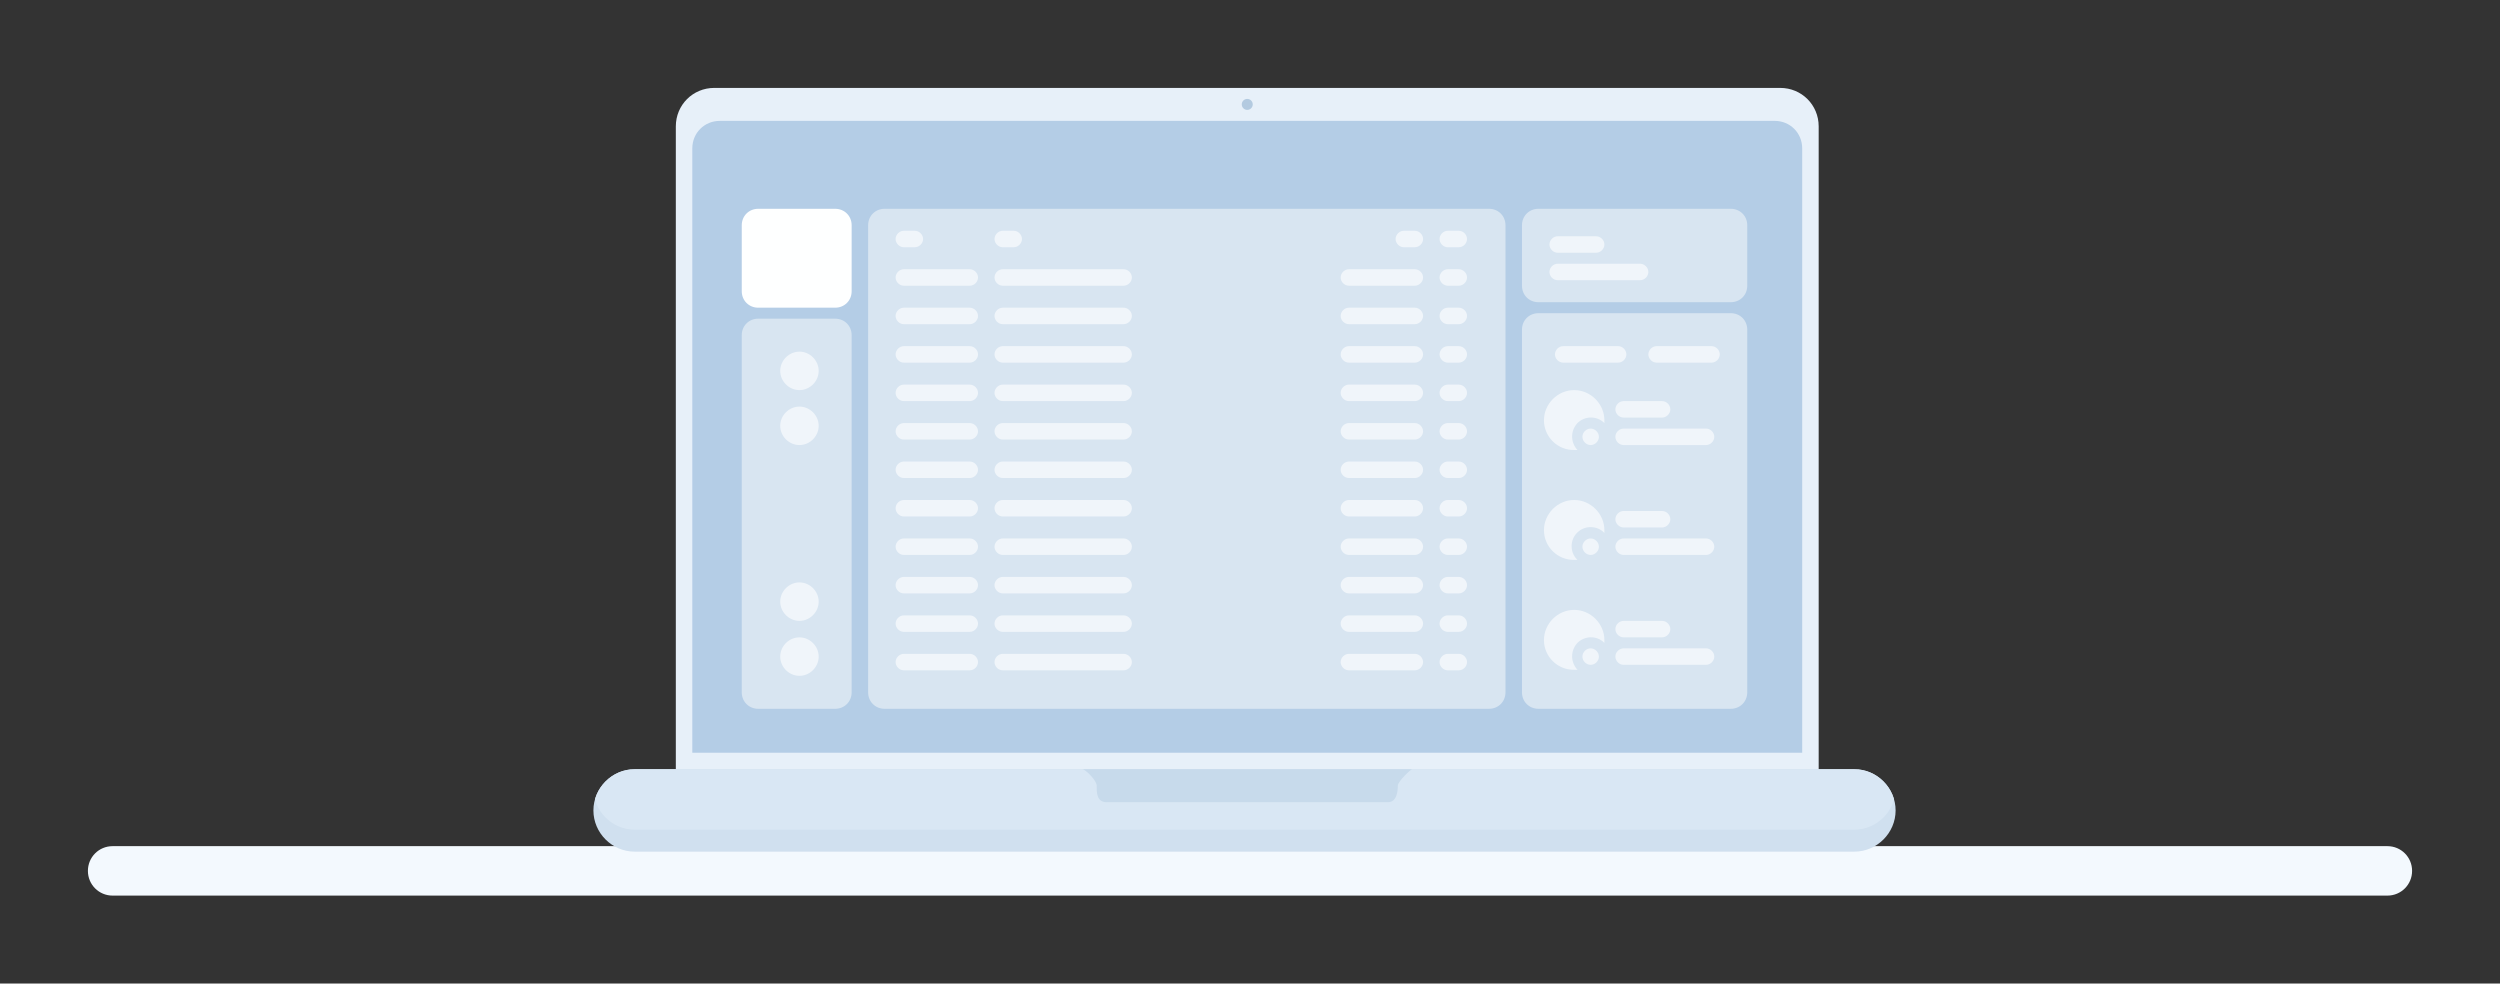 <?xml version="1.0" encoding="UTF-8" standalone="no"?><!DOCTYPE svg PUBLIC "-//W3C//DTD SVG 1.1//EN" "http://www.w3.org/Graphics/SVG/1.1/DTD/svg11.dtd"><svg width="100%" height="100%" viewBox="0 0 455 179" version="1.1" xmlns="http://www.w3.org/2000/svg" xmlns:xlink="http://www.w3.org/1999/xlink" xml:space="preserve" xmlns:serif="http://www.serif.com/" style="fill-rule:evenodd;clip-rule:evenodd;stroke-linejoin:round;stroke-miterlimit:2;"><rect x="0" y="0" width="455" height="179" fill="#333333" stroke="none"/><g id="images"><path id="Прямоугольник_скругл._углы_5" d="M20.5,154l414,0c2.5,0 4.5,2 4.5,4.5c0,2.5 -2,4.5 -4.5,4.5l-414,0c-2.5,0 -4.5,-2 -4.5,-4.5c0,-2.5 2,-4.5 4.5,-4.5Z" style="fill:#f3f9fe;fill-rule:nonzero;"/><g id="Группа_220"><path id="Прямоугольник_скругл._углы_4" d="M130,16l194,0c3.9,0 7,3.1 7,7l0,119l-208,0l0,-119c0,-3.9 3.1,-7 7,-7Z" style="fill:#e7f0f9;fill-rule:nonzero;"/><path id="Прямоугольник_1" d="M131,22l192,0c2.8,0 5,2.2 5,5l0,110l-202,0l0,-110c0,-2.8 2.2,-5 5,-5Z" style="fill:#b4cde6;fill-rule:nonzero;"/><g id="Прямоугольник_скругл._углы_5_копия_2-2"><path id="Прямоугольник_скругл._углы_5_копия_2-3" d="M115.5,140l222,0c4.1,0 7.5,3.4 7.5,7.5c0,4.1 -3.4,7.5 -7.5,7.5l-222,0c-4.1,0 -7.5,-3.4 -7.5,-7.5c0,-4.1 3.4,-7.5 7.5,-7.5Z" style="fill:#d0e0ef;fill-rule:nonzero;"/><clipPath id="_clip1"><path id="Прямоугольник_скругл._углы_5_копия" d="M115.5,140l222,0c4.1,0 7.5,3.4 7.5,7.5c0,4.1 -3.4,7.5 -7.5,7.5l-222,0c-4.1,0 -7.5,-3.4 -7.5,-7.5c0,-4.1 3.4,-7.5 7.5,-7.5Z"/></clipPath><g clip-path="url(#_clip1)"><path d="M115.5,136l222,0c4.1,0 7.5,3.4 7.5,7.5c0,4.1 -3.4,7.5 -7.5,7.5l-222,0c-4.1,0 -7.5,-3.4 -7.5,-7.5c0,-4.1 3.4,-7.5 7.5,-7.5Z" style="fill:#d9e7f4;fill-rule:nonzero;"/></g></g><path id="Фигура_1" d="M197,140c0.5,0 2.6,2 2.6,3c0,1 -0.1,3 1.8,3l51.2,0c1.7,0 1.8,-2.2 1.8,-3c0,-0.8 2.4,-3 2.6,-3l-60,0Z" style="fill:#c7daeb;fill-rule:nonzero;"/><circle id="Эллипс_1" cx="227" cy="19" r="1" style="fill:#b3cae0;"/></g><path id="Прямоугольник_скругл._углы_505_копия" d="M138,38l14,0c1.7,0 3,1.3 3,3l0,12c0,1.7 -1.3,3 -3,3l-14,0c-1.7,0 -3,-1.3 -3,-3l0,-12c0,-1.7 1.3,-3 3,-3Z" style="fill:#feffff;fill-rule:nonzero;"/><path id="Прямоугольник_скругл._углы_505_копия_2" d="M280,129c-1.7,0 -3,-1.3 -3,-3l0,-66c0,-1.7 1.3,-3 3,-3l35,0c1.7,0 3,1.3 3,3l0,66c0,1.7 -1.3,3 -3,3l-35,0Zm-119,0c-1.7,0 -3,-1.3 -3,-3l0,-85c0,-1.7 1.3,-3 3,-3l110,0c1.7,0 3,1.3 3,3l0,85c0,1.7 -1.3,3 -3,3l-110,0Zm-23,0c-1.7,0 -3,-1.3 -3,-3l0,-65c0,-1.7 1.3,-3 3,-3l14,0c1.7,0 3,1.3 3,3l0,65c0,1.7 -1.3,3 -3,3l-14,0Z" style="fill:#d8e5f1;fill-rule:nonzero;"/><path id="Прямоугольник_скругл._углы_505_копия_3" d="M280,38l35,0c1.7,0 3,1.3 3,3l0,11c0,1.7 -1.3,3 -3,3l-35,0c-1.7,0 -3,-1.3 -3,-3l0,-11c0,-1.7 1.3,-3 3,-3Z" style="fill:#d8e5f1;fill-rule:nonzero;"/><path id="Эллипс_510_копия_2" d="M142,119.5c0,-1.9 1.6,-3.5 3.5,-3.5c1.9,0 3.5,1.6 3.5,3.5c0,1.9 -1.6,3.5 -3.5,3.5c-1.9,0 -3.5,-1.6 -3.5,-3.5Zm139,-3c0,-3 2.5,-5.5 5.5,-5.5c3,0 5.5,2.5 5.5,5.5l0,0.5c-1.4,-1.4 -3.6,-1.3 -4.9,0c-1.3,1.4 -1.3,3.5 0,4.9l-0.5,0c-3.1,0.1 -5.6,-2.4 -5.6,-5.4Zm-17.5,5.5c-0.8,0 -1.5,-0.7 -1.5,-1.5c0,-0.8 0.7,-1.5 1.5,-1.5l2,0c0.8,0 1.5,0.7 1.5,1.5c0,0.8 -0.7,1.5 -1.5,1.5l-2,0Zm-18,0c-0.8,0 -1.5,-0.7 -1.5,-1.5c0,-0.8 0.7,-1.5 1.5,-1.5l12,0c0.8,0 1.5,0.7 1.5,1.5c0,0.8 -0.7,1.5 -1.5,1.5l-12,0Zm-63,0c-0.8,0 -1.5,-0.7 -1.5,-1.5c0,-0.8 0.7,-1.5 1.5,-1.5l22,0c0.8,0 1.5,0.7 1.5,1.5c0,0.8 -0.7,1.5 -1.5,1.5l-22,0Zm-18,0c-0.8,0 -1.5,-0.7 -1.5,-1.5c0,-0.8 0.7,-1.5 1.5,-1.5l12,0c0.8,0 1.5,0.7 1.5,1.5c0,0.8 -0.7,1.5 -1.5,1.5l-12,0Zm131,-1c-0.8,0 -1.5,-0.7 -1.5,-1.5c0,-0.8 0.7,-1.5 1.5,-1.5l15,0c0.8,0 1.5,0.7 1.5,1.5c0,0.8 -0.7,1.5 -1.5,1.5l-15,0Zm-7.5,-1.5c0,-0.8 0.7,-1.5 1.5,-1.5c0.8,0 1.5,0.7 1.5,1.5c0,0.8 -0.7,1.5 -1.5,1.5c-0.8,0 -1.5,-0.7 -1.5,-1.5Zm7.5,-3.5c-0.8,0 -1.5,-0.7 -1.5,-1.5c0,-0.8 0.7,-1.5 1.5,-1.5l7,0c0.8,0 1.5,0.7 1.5,1.5c0,0.8 -0.7,1.5 -1.5,1.5l-7,0Zm-32,-1c-0.8,0 -1.5,-0.7 -1.5,-1.5c0,-0.8 0.7,-1.5 1.5,-1.5l2,0c0.8,0 1.5,0.7 1.5,1.5c0,0.8 -0.7,1.5 -1.5,1.5l-2,0Zm-18,0c-0.8,0 -1.5,-0.7 -1.5,-1.5c0,-0.8 0.7,-1.5 1.5,-1.5l12,0c0.8,0 1.5,0.7 1.5,1.5c0,0.8 -0.7,1.5 -1.5,1.5l-12,0Zm-63,0c-0.8,0 -1.5,-0.7 -1.5,-1.5c0,-0.8 0.7,-1.5 1.5,-1.5l22,0c0.8,0 1.5,0.7 1.5,1.5c0,0.8 -0.7,1.5 -1.5,1.5l-22,0Zm-18,0c-0.8,0 -1.5,-0.7 -1.5,-1.5c0,-0.8 0.7,-1.5 1.5,-1.5l12,0c0.8,0 1.5,0.7 1.5,1.5c0,0.8 -0.7,1.5 -1.5,1.5l-12,0Zm-22.5,-5.5c0,-1.9 1.6,-3.5 3.5,-3.5c1.9,0 3.5,1.6 3.5,3.5c0,1.9 -1.6,3.5 -3.5,3.5c-1.9,0 -3.5,-1.6 -3.5,-3.5Zm121.5,-1.5c-0.8,0 -1.5,-0.7 -1.5,-1.5c0,-0.8 0.7,-1.5 1.5,-1.5l2,0c0.8,0 1.5,0.7 1.5,1.5c0,0.8 -0.7,1.5 -1.5,1.5l-2,0Zm-18,0c-0.8,0 -1.5,-0.7 -1.5,-1.5c0,-0.8 0.7,-1.5 1.5,-1.5l12,0c0.8,0 1.5,0.7 1.5,1.5c0,0.8 -0.7,1.5 -1.5,1.5l-12,0Zm-63,0c-0.8,0 -1.5,-0.7 -1.5,-1.5c0,-0.8 0.7,-1.5 1.5,-1.5l22,0c0.8,0 1.5,0.7 1.5,1.5c0,0.8 -0.7,1.5 -1.5,1.5l-22,0Zm-18,0c-0.8,0 -1.5,-0.7 -1.5,-1.5c0,-0.8 0.7,-1.5 1.5,-1.5l12,0c0.8,0 1.5,0.7 1.5,1.5c0,0.8 -0.7,1.5 -1.5,1.5l-12,0Zm116.5,-11.5c0,-3 2.5,-5.5 5.5,-5.5c3,0 5.5,2.5 5.5,5.5l0,0.5c-1.3,-1.4 -3.6,-1.4 -4.9,-0.1c-1.4,1.3 -1.4,3.6 -0.1,4.9l0.1,0.1l-0.5,0c-3.1,0.1 -5.6,-2.4 -5.6,-5.4Zm14.5,4.5c-0.8,0 -1.5,-0.7 -1.5,-1.5c0,-0.8 0.7,-1.5 1.5,-1.5l15,0c0.8,0 1.5,0.7 1.5,1.5c0,0.8 -0.7,1.5 -1.5,1.5l-15,0Zm-7.5,-1.5c0,-0.8 0.7,-1.5 1.5,-1.5c0.8,0 1.5,0.7 1.5,1.5c0,0.8 -0.7,1.5 -1.5,1.5c-0.8,0 -1.5,-0.7 -1.5,-1.5Zm-24.5,1.5c-0.8,0 -1.5,-0.7 -1.5,-1.5c0,-0.8 0.7,-1.5 1.5,-1.5l2,0c0.8,0 1.5,0.7 1.5,1.5c0,0.8 -0.7,1.5 -1.5,1.5l-2,0Zm-18,0c-0.8,0 -1.5,-0.7 -1.5,-1.5c0,-0.8 0.7,-1.5 1.5,-1.5l12,0c0.8,0 1.5,0.7 1.5,1.5c0,0.8 -0.7,1.5 -1.5,1.5l-12,0Zm-63,0c-0.8,0 -1.5,-0.7 -1.5,-1.5c0,-0.8 0.7,-1.5 1.5,-1.5l22,0c0.8,0 1.5,0.7 1.5,1.5c0,0.8 -0.7,1.5 -1.5,1.5l-22,0Zm-18,0c-0.8,0 -1.5,-0.7 -1.5,-1.5c0,-0.8 0.7,-1.5 1.5,-1.5l12,0c0.8,0 1.5,0.7 1.5,1.5c0,0.8 -0.7,1.5 -1.5,1.5l-12,0Zm131,-5c-0.8,0 -1.5,-0.7 -1.5,-1.5c0,-0.8 0.7,-1.5 1.5,-1.5l7,0c0.8,0 1.5,0.7 1.5,1.5c0,0.8 -0.7,1.5 -1.5,1.5l-7,0Zm-32,-2c-0.8,0 -1.5,-0.7 -1.5,-1.5c0,-0.8 0.7,-1.5 1.5,-1.5l2,0c0.8,0 1.5,0.7 1.5,1.5c0,0.8 -0.7,1.5 -1.5,1.5l-2,0Zm-18,0c-0.8,0 -1.5,-0.7 -1.5,-1.5c0,-0.8 0.7,-1.5 1.5,-1.5l12,0c0.8,0 1.5,0.7 1.5,1.5c0,0.8 -0.7,1.5 -1.5,1.5l-12,0Zm-63,0c-0.8,0 -1.5,-0.7 -1.5,-1.5c0,-0.8 0.7,-1.5 1.5,-1.5l22,0c0.8,0 1.5,0.7 1.5,1.5c0,0.8 -0.7,1.5 -1.5,1.5l-22,0Zm-18,0c-0.8,0 -1.5,-0.7 -1.5,-1.5c0,-0.8 0.7,-1.5 1.5,-1.5l12,0c0.8,0 1.5,0.7 1.5,1.5c0,0.8 -0.7,1.5 -1.5,1.5l-12,0Zm99,-7c-0.8,0 -1.5,-0.7 -1.5,-1.5c0,-0.8 0.7,-1.5 1.5,-1.5l2,0c0.8,0 1.5,0.7 1.5,1.5c0,0.8 -0.7,1.5 -1.5,1.5l-2,0Zm-18,0c-0.8,0 -1.5,-0.7 -1.5,-1.5c0,-0.8 0.7,-1.5 1.5,-1.5l12,0c0.8,0 1.5,0.7 1.5,1.5c0,0.8 -0.7,1.5 -1.5,1.5l-12,0Zm-63,0c-0.8,0 -1.5,-0.7 -1.5,-1.5c0,-0.8 0.7,-1.5 1.5,-1.5l22,0c0.8,0 1.5,0.7 1.5,1.5c0,0.8 -0.7,1.5 -1.5,1.5l-22,0Zm-18,0c-0.8,0 -1.5,-0.7 -1.5,-1.5c0,-0.8 0.7,-1.5 1.5,-1.5l12,0c0.8,0 1.5,0.7 1.5,1.5c0,0.8 -0.7,1.5 -1.5,1.5l-12,0Zm116.5,-10.5c0,-3 2.5,-5.5 5.5,-5.5c3,0 5.5,2.5 5.5,5.5l0,0.5c-1.4,-1.4 -3.6,-1.3 -4.9,0c-1.3,1.4 -1.3,3.5 0,4.9l-0.5,0c-3.1,0.1 -5.6,-2.4 -5.6,-5.4Zm14.5,4.5c-0.8,0 -1.5,-0.7 -1.5,-1.5c0,-0.8 0.7,-1.5 1.5,-1.5l15,0c0.8,0 1.5,0.7 1.5,1.5c0,0.8 -0.7,1.5 -1.5,1.5l-15,0Zm-7.5,-1.5c0,-0.8 0.7,-1.5 1.5,-1.5c0.8,0 1.5,0.7 1.5,1.5c0,0.8 -0.7,1.5 -1.5,1.5c-0.8,0 -1.5,-0.7 -1.5,-1.5Zm-146,-2c0,-1.9 1.6,-3.5 3.5,-3.5c1.9,0 3.5,1.6 3.5,3.5c0,1.9 -1.6,3.5 -3.5,3.5c-1.9,0 -3.5,-1.6 -3.5,-3.5Zm121.5,2.5c-0.8,0 -1.5,-0.7 -1.5,-1.5c0,-0.8 0.7,-1.5 1.5,-1.5l2,0c0.8,0 1.5,0.7 1.5,1.5c0,0.8 -0.7,1.5 -1.5,1.5l-2,0Zm-18,0c-0.8,0 -1.5,-0.7 -1.5,-1.5c0,-0.8 0.7,-1.5 1.5,-1.5l12,0c0.8,0 1.5,0.7 1.5,1.5c0,0.8 -0.7,1.5 -1.5,1.5l-12,0Zm-63,0c-0.8,0 -1.5,-0.7 -1.5,-1.5c0,-0.8 0.7,-1.5 1.5,-1.5l22,0c0.8,0 1.5,0.7 1.5,1.5c0,0.8 -0.7,1.5 -1.5,1.5l-22,0Zm-18,0c-0.8,0 -1.5,-0.7 -1.5,-1.5c0,-0.8 0.7,-1.5 1.5,-1.5l12,0c0.8,0 1.5,0.7 1.5,1.5c0,0.8 -0.7,1.5 -1.5,1.5l-12,0Zm131,-4c-0.8,0 -1.5,-0.7 -1.5,-1.5c0,-0.8 0.7,-1.5 1.5,-1.5l7,0c0.8,0 1.5,0.7 1.5,1.5c0,0.8 -0.7,1.5 -1.5,1.5l-7,0Zm-32,-3c-0.8,0 -1.5,-0.7 -1.5,-1.5c0,-0.8 0.7,-1.5 1.5,-1.5l2,0c0.8,0 1.5,0.7 1.5,1.5c0,0.8 -0.7,1.5 -1.5,1.5l-2,0Zm-18,0c-0.8,0 -1.5,-0.7 -1.5,-1.5c0,-0.8 0.7,-1.5 1.5,-1.5l12,0c0.8,0 1.5,0.7 1.5,1.5c0,0.8 -0.7,1.5 -1.5,1.5l-12,0Zm-63,0c-0.8,0 -1.5,-0.7 -1.5,-1.5c0,-0.8 0.7,-1.5 1.5,-1.5l22,0c0.8,0 1.5,0.7 1.5,1.5c0,0.8 -0.7,1.5 -1.5,1.5l-22,0Zm-18,0c-0.8,0 -1.5,-0.7 -1.5,-1.5c0,-0.8 0.7,-1.5 1.5,-1.5l12,0c0.8,0 1.5,0.7 1.5,1.5c0,0.8 -0.7,1.5 -1.5,1.5l-12,0Zm-22.5,-5.5c0,-1.9 1.6,-3.5 3.5,-3.5c1.9,0 3.5,1.6 3.5,3.5c0,1.9 -1.6,3.5 -3.5,3.5c-1.9,0 -3.5,-1.6 -3.5,-3.5Zm159.5,-1.5c-0.8,0 -1.5,-0.7 -1.5,-1.5c0,-0.8 0.7,-1.5 1.5,-1.5l10,0c0.8,0 1.5,0.7 1.5,1.5c0,0.8 -0.7,1.5 -1.5,1.5l-10,0Zm-17,0c-0.8,0 -1.5,-0.7 -1.5,-1.5c0,-0.8 0.7,-1.5 1.5,-1.5l10,0c0.8,0 1.5,0.7 1.5,1.5c0,0.8 -0.7,1.5 -1.5,1.5l-10,0Zm-21,0c-0.8,0 -1.5,-0.7 -1.5,-1.5c0,-0.8 0.7,-1.5 1.5,-1.5l2,0c0.8,0 1.5,0.7 1.5,1.5c0,0.8 -0.7,1.5 -1.5,1.5l-2,0Zm-18,0c-0.8,0 -1.5,-0.7 -1.5,-1.5c0,-0.8 0.7,-1.5 1.5,-1.5l12,0c0.8,0 1.5,0.7 1.5,1.5c0,0.8 -0.7,1.5 -1.5,1.5l-12,0Zm-63,0c-0.8,0 -1.5,-0.7 -1.5,-1.5c0,-0.8 0.7,-1.5 1.5,-1.5l22,0c0.8,0 1.5,0.7 1.5,1.5c0,0.8 -0.7,1.5 -1.5,1.5l-22,0Zm-18,0c-0.8,0 -1.5,-0.7 -1.5,-1.5c0,-0.8 0.7,-1.5 1.5,-1.5l12,0c0.8,0 1.5,0.7 1.5,1.5c0,0.8 -0.7,1.5 -1.5,1.5l-12,0Zm99,-7c-0.8,0 -1.5,-0.7 -1.5,-1.5c0,-0.8 0.7,-1.5 1.5,-1.5l2,0c0.8,0 1.5,0.7 1.5,1.5c0,0.8 -0.7,1.5 -1.5,1.5l-2,0Zm-18,0c-0.8,0 -1.5,-0.7 -1.5,-1.5c0,-0.8 0.7,-1.5 1.5,-1.5l12,0c0.8,0 1.5,0.7 1.5,1.5c0,0.8 -0.7,1.5 -1.5,1.5l-12,0Zm-63,0c-0.8,0 -1.5,-0.7 -1.5,-1.5c0,-0.8 0.7,-1.5 1.5,-1.5l22,0c0.8,0 1.5,0.7 1.5,1.5c0,0.8 -0.7,1.5 -1.5,1.5l-22,0Zm-18,0c-0.8,0 -1.5,-0.7 -1.5,-1.5c0,-0.8 0.7,-1.5 1.5,-1.5l12,0c0.8,0 1.5,0.7 1.5,1.5c0,0.8 -0.7,1.5 -1.5,1.5l-12,0Zm99,-7c-0.8,0 -1.5,-0.7 -1.5,-1.5c0,-0.8 0.7,-1.5 1.5,-1.5l2,0c0.8,0 1.5,0.7 1.5,1.5c0,0.8 -0.7,1.5 -1.5,1.5l-2,0Zm-18,0c-0.8,0 -1.5,-0.7 -1.5,-1.5c0,-0.8 0.7,-1.5 1.5,-1.5l12,0c0.8,0 1.5,0.7 1.5,1.5c0,0.8 -0.7,1.5 -1.5,1.5l-12,0Zm-63,0c-0.8,0 -1.5,-0.7 -1.5,-1.5c0,-0.8 0.7,-1.5 1.5,-1.5l22,0c0.8,0 1.5,0.7 1.5,1.5c0,0.8 -0.7,1.5 -1.5,1.5l-22,0Zm-18,0c-0.8,0 -1.5,-0.7 -1.5,-1.5c0,-0.8 0.7,-1.5 1.5,-1.5l12,0c0.8,0 1.5,0.7 1.5,1.5c0,0.8 -0.7,1.5 -1.5,1.5l-12,0Zm119,-1c-0.8,0 -1.5,-0.7 -1.5,-1.5c0,-0.8 0.7,-1.5 1.5,-1.5l15,0c0.8,0 1.5,0.7 1.5,1.5c0,0.8 -0.7,1.5 -1.5,1.5l-15,0Zm0,-5c-0.8,0 -1.5,-0.7 -1.5,-1.5c0,-0.8 0.7,-1.5 1.5,-1.5l7,0c0.8,0 1.5,0.7 1.5,1.5c0,0.8 -0.7,1.5 -1.5,1.5l-7,0Zm-20,-1c-0.8,0 -1.5,-0.7 -1.5,-1.5c0,-0.8 0.7,-1.5 1.5,-1.5l2,0c0.8,0 1.5,0.7 1.5,1.5c0,0.8 -0.7,1.5 -1.5,1.5l-2,0Zm-8,0c-0.8,0 -1.5,-0.7 -1.5,-1.5c0,-0.8 0.7,-1.5 1.5,-1.5l2,0c0.8,0 1.5,0.7 1.5,1.5c0,0.8 -0.7,1.5 -1.5,1.5l-2,0Zm-73,0c-0.8,0 -1.5,-0.7 -1.5,-1.5c0,-0.8 0.7,-1.5 1.5,-1.5l2,0c0.8,0 1.5,0.7 1.5,1.5c0,0.8 -0.7,1.5 -1.5,1.5l-2,0Zm-18,0c-0.8,0 -1.5,-0.7 -1.5,-1.5c0,-0.8 0.7,-1.5 1.5,-1.5l2,0c0.8,0 1.5,0.7 1.5,1.5c0,0.8 -0.7,1.5 -1.5,1.5l-2,0Z" style="fill:#f0f5fa;fill-rule:nonzero;"/></g></svg>